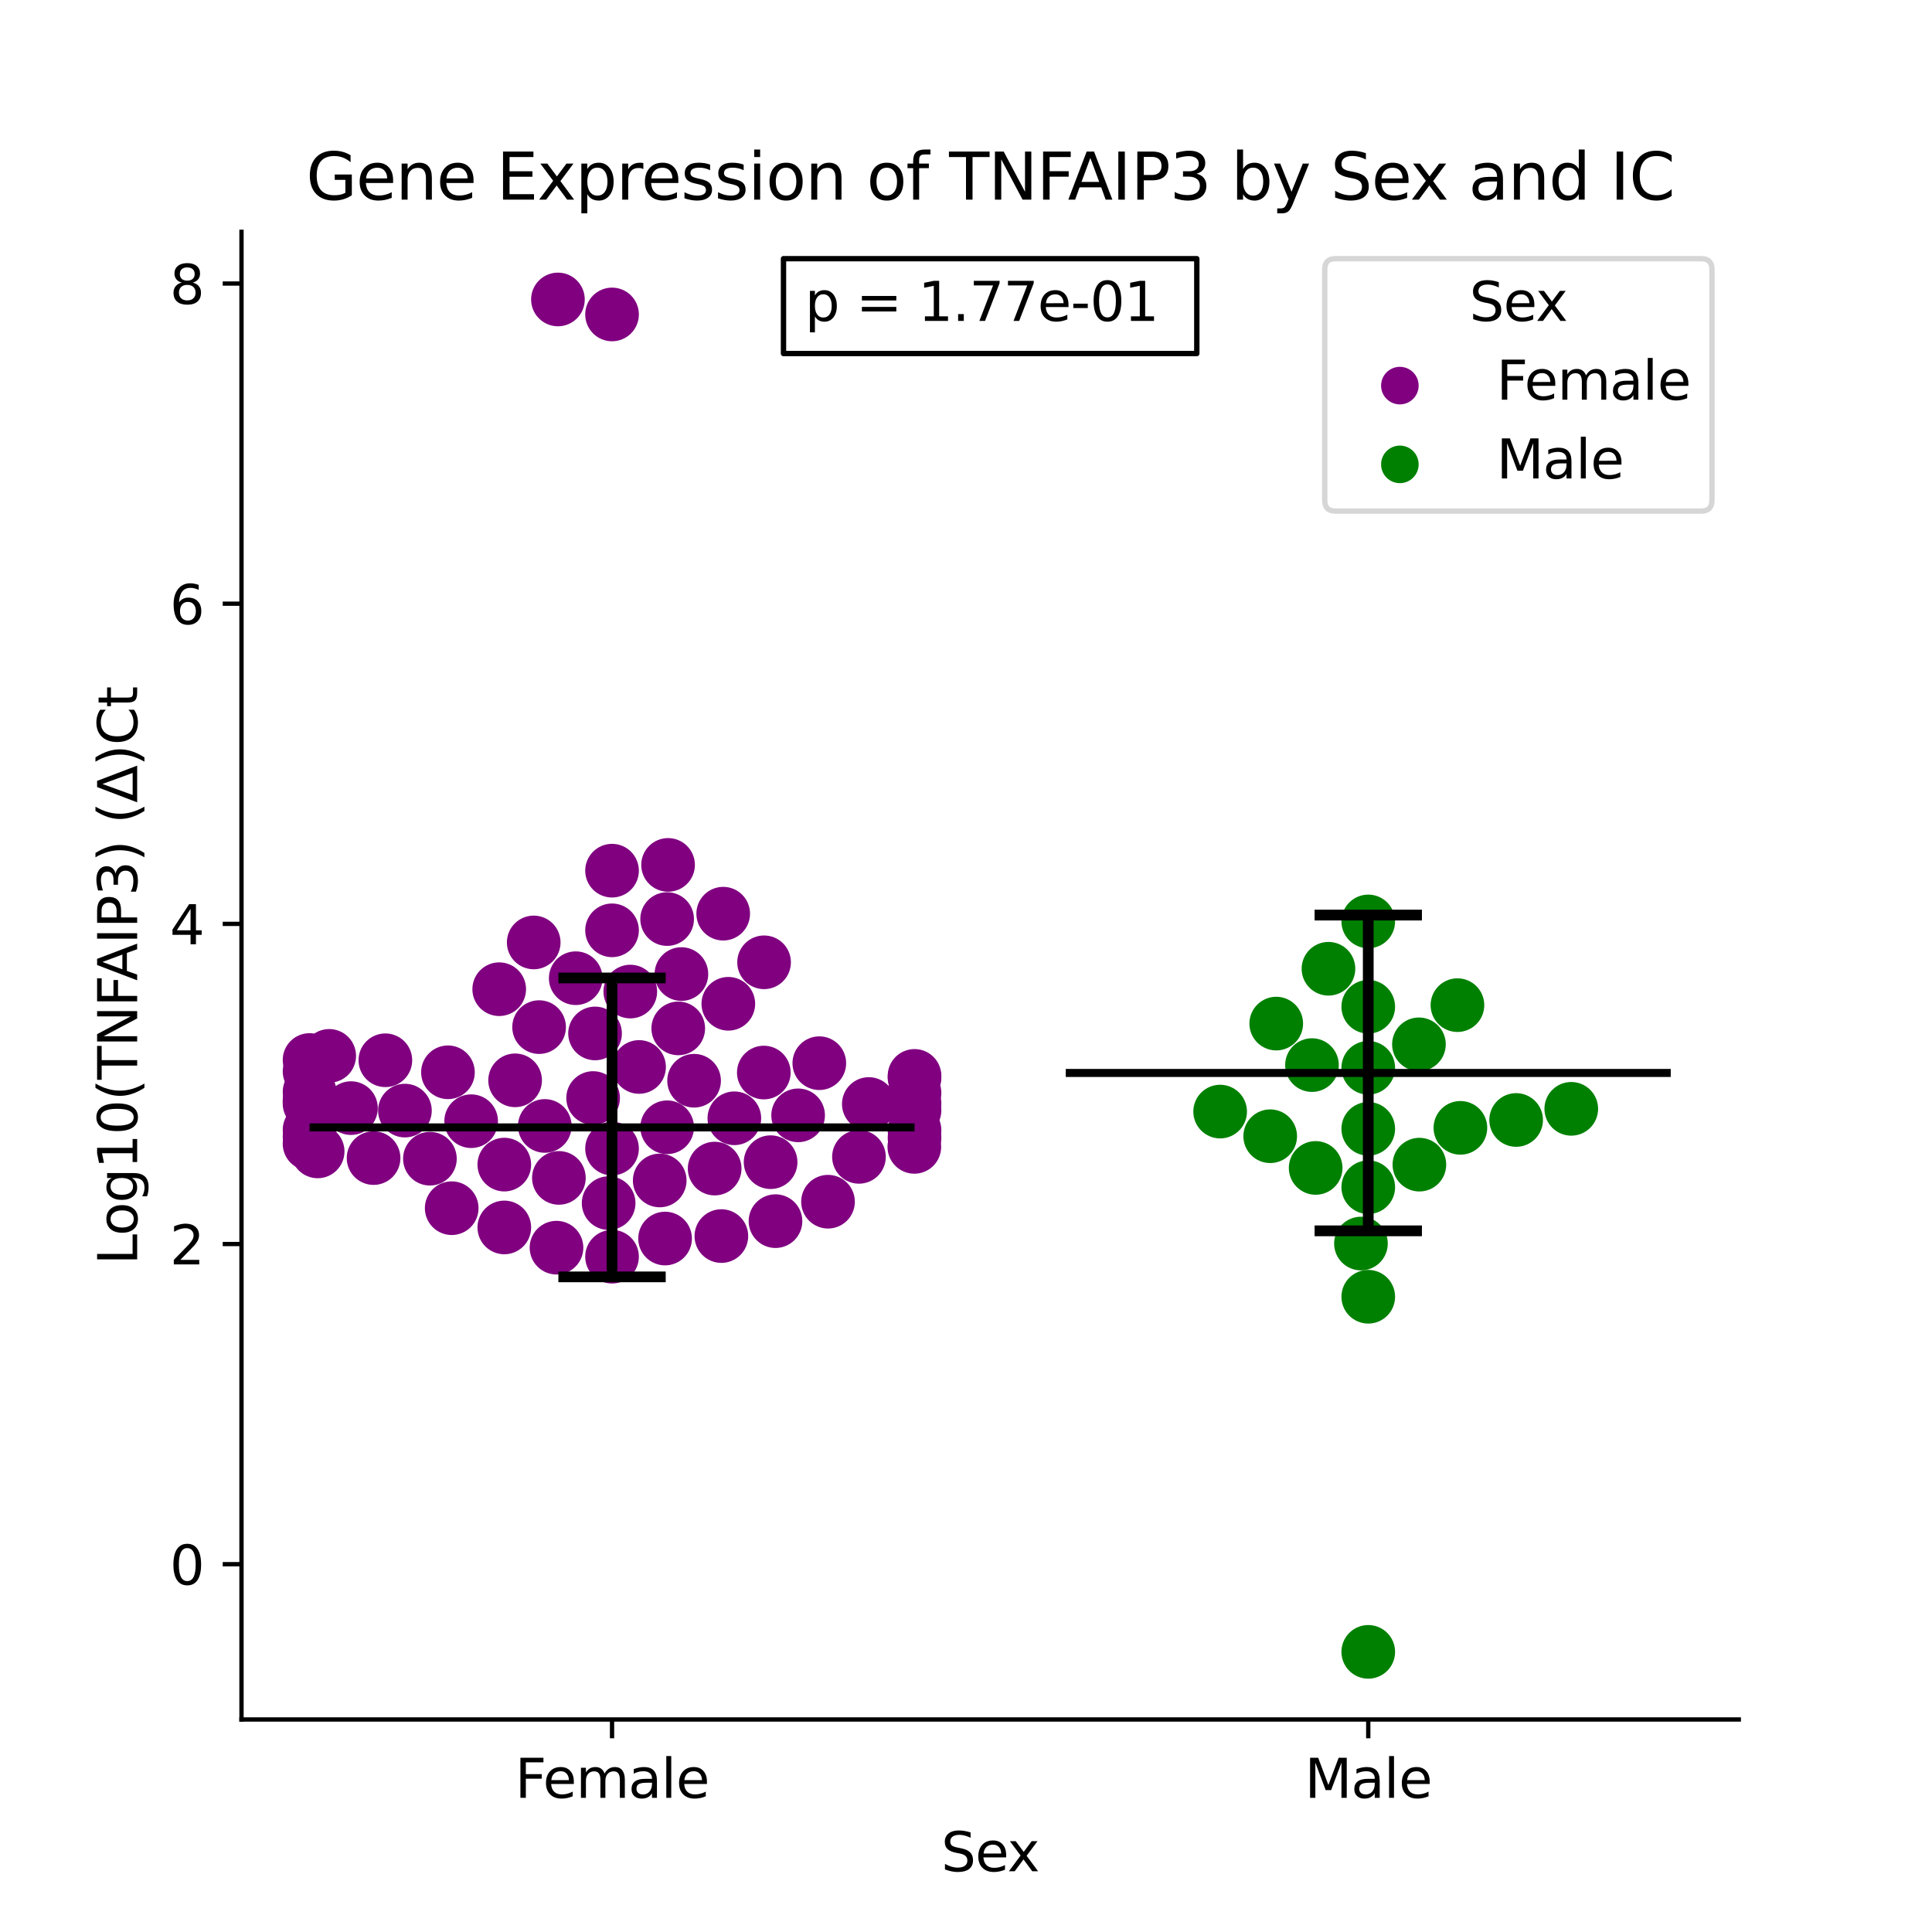 <?xml version="1.0" encoding="utf-8" standalone="no"?>
<!DOCTYPE svg PUBLIC "-//W3C//DTD SVG 1.1//EN"
  "http://www.w3.org/Graphics/SVG/1.1/DTD/svg11.dtd">
<svg xmlns:xlink="http://www.w3.org/1999/xlink" width="360pt" height="360pt" viewBox="0 0 360 360" xmlns="http://www.w3.org/2000/svg" version="1.1">
 <defs>
  <style type="text/css">*{stroke-linejoin: round; stroke-linecap: butt}</style>
 </defs>
 <g id="figure_1">
  <g id="patch_1">
   <path d="M 0 360 
L 360 360 
L 360 0 
L 0 0 
z
" style="fill: #ffffff"/>
  </g>
  <g id="axes_1">
   <g id="patch_2">
    <path d="M 45 320.4 
L 324 320.4 
L 324 43.2 
L 45 43.2 
z
" style="fill: #ffffff"/>
   </g>
   <g id="PathCollection_1">
    <defs>
     <path id="C0_0_630621fdee" d="M 0 5 
C 1.326 5 2.598 4.473 3.536 3.536 
C 4.473 2.598 5 1.326 5 -0 
C 5 -1.326 4.473 -2.598 3.536 -3.536 
C 2.598 -4.473 1.326 -5 0 -5 
C -1.326 -5 -2.598 -4.473 -3.536 -3.536 
C -4.473 -2.598 -5 -1.326 -5 0 
C -5 1.326 -4.473 2.598 -3.536 3.536 
C -2.598 4.473 -1.326 5 0 5 
z
"/>
    </defs>
    <g clip-path="url(#p9e6512b9a3)">
     <use xlink:href="#C0_0_630621fdee" x="117.447" y="184.764" style="fill: #800080"/>
    </g>
    <g clip-path="url(#p9e6512b9a3)">
     <use xlink:href="#C0_0_630621fdee" x="114.045" y="173.354" style="fill: #800080"/>
    </g>
    <g clip-path="url(#p9e6512b9a3)">
     <use xlink:href="#C0_0_630621fdee" x="80.108" y="215.907" style="fill: #800080"/>
    </g>
    <g clip-path="url(#p9e6512b9a3)">
     <use xlink:href="#C0_0_630621fdee" x="126.97" y="181.502" style="fill: #800080"/>
    </g>
    <g clip-path="url(#p9e6512b9a3)">
     <use xlink:href="#C0_0_630621fdee" x="143.592" y="216.556" style="fill: #800080"/>
    </g>
    <g clip-path="url(#p9e6512b9a3)">
     <use xlink:href="#C0_0_630621fdee" x="170.409" y="203.646" style="fill: #800080"/>
    </g>
    <g clip-path="url(#p9e6512b9a3)">
     <use xlink:href="#C0_0_630621fdee" x="95.984" y="201.303" style="fill: #800080"/>
    </g>
    <g clip-path="url(#p9e6512b9a3)">
     <use xlink:href="#C0_0_630621fdee" x="114.045" y="162.238" style="fill: #800080"/>
    </g>
    <g clip-path="url(#p9e6512b9a3)">
     <use xlink:href="#C0_0_630621fdee" x="110.88" y="192.567" style="fill: #800080"/>
    </g>
    <g clip-path="url(#p9e6512b9a3)">
     <use xlink:href="#C0_0_630621fdee" x="170.409" y="206.897" style="fill: #800080"/>
    </g>
    <g clip-path="url(#p9e6512b9a3)">
     <use xlink:href="#C0_0_630621fdee" x="99.45" y="175.61" style="fill: #800080"/>
    </g>
    <g clip-path="url(#p9e6512b9a3)">
     <use xlink:href="#C0_0_630621fdee" x="126.382" y="191.627" style="fill: #800080"/>
    </g>
    <g clip-path="url(#p9e6512b9a3)">
     <use xlink:href="#C0_0_630621fdee" x="170.409" y="200.814" style="fill: #800080"/>
    </g>
    <g clip-path="url(#p9e6512b9a3)">
     <use xlink:href="#C0_0_630621fdee" x="170.409" y="212.031" style="fill: #800080"/>
    </g>
    <g clip-path="url(#p9e6512b9a3)">
     <use xlink:href="#C0_0_630621fdee" x="57.682" y="203.446" style="fill: #800080"/>
    </g>
    <g clip-path="url(#p9e6512b9a3)">
     <use xlink:href="#C0_0_630621fdee" x="142.375" y="179.312" style="fill: #800080"/>
    </g>
    <g clip-path="url(#p9e6512b9a3)">
     <use xlink:href="#C0_0_630621fdee" x="134.758" y="170.251" style="fill: #800080"/>
    </g>
    <g clip-path="url(#p9e6512b9a3)">
     <use xlink:href="#C0_0_630621fdee" x="75.452" y="206.944" style="fill: #800080"/>
    </g>
    <g clip-path="url(#p9e6512b9a3)">
     <use xlink:href="#C0_0_630621fdee" x="103.695" y="232.485" style="fill: #800080"/>
    </g>
    <g clip-path="url(#p9e6512b9a3)">
     <use xlink:href="#C0_0_630621fdee" x="57.682" y="197.516" style="fill: #800080"/>
    </g>
    <g clip-path="url(#p9e6512b9a3)">
     <use xlink:href="#C0_0_630621fdee" x="142.327" y="199.853" style="fill: #800080"/>
    </g>
    <g clip-path="url(#p9e6512b9a3)">
     <use xlink:href="#C0_0_630621fdee" x="57.682" y="210.522" style="fill: #800080"/>
    </g>
    <g clip-path="url(#p9e6512b9a3)">
     <use xlink:href="#C0_0_630621fdee" x="57.682" y="213.132" style="fill: #800080"/>
    </g>
    <g clip-path="url(#p9e6512b9a3)">
     <use xlink:href="#C0_0_630621fdee" x="101.515" y="209.803" style="fill: #800080"/>
    </g>
    <g clip-path="url(#p9e6512b9a3)">
     <use xlink:href="#C0_0_630621fdee" x="170.372" y="213.704" style="fill: #800080"/>
    </g>
    <g clip-path="url(#p9e6512b9a3)">
     <use xlink:href="#C0_0_630621fdee" x="122.928" y="219.962" style="fill: #800080"/>
    </g>
    <g clip-path="url(#p9e6512b9a3)">
     <use xlink:href="#C0_0_630621fdee" x="148.718" y="207.828" style="fill: #800080"/>
    </g>
    <g clip-path="url(#p9e6512b9a3)">
     <use xlink:href="#C0_0_630621fdee" x="103.963" y="55.8" style="fill: #800080"/>
    </g>
    <g clip-path="url(#p9e6512b9a3)">
     <use xlink:href="#C0_0_630621fdee" x="119.08" y="198.813" style="fill: #800080"/>
    </g>
    <g clip-path="url(#p9e6512b9a3)">
     <use xlink:href="#C0_0_630621fdee" x="93.969" y="217.006" style="fill: #800080"/>
    </g>
    <g clip-path="url(#p9e6512b9a3)">
     <use xlink:href="#C0_0_630621fdee" x="93.021" y="184.324" style="fill: #800080"/>
    </g>
    <g clip-path="url(#p9e6512b9a3)">
     <use xlink:href="#C0_0_630621fdee" x="136.835" y="208.376" style="fill: #800080"/>
    </g>
    <g clip-path="url(#p9e6512b9a3)">
     <use xlink:href="#C0_0_630621fdee" x="65.398" y="206.483" style="fill: #800080"/>
    </g>
    <g clip-path="url(#p9e6512b9a3)">
     <use xlink:href="#C0_0_630621fdee" x="107.278" y="182.275" style="fill: #800080"/>
    </g>
    <g clip-path="url(#p9e6512b9a3)">
     <use xlink:href="#C0_0_630621fdee" x="114.045" y="58.592" style="fill: #800080"/>
    </g>
    <g clip-path="url(#p9e6512b9a3)">
     <use xlink:href="#C0_0_630621fdee" x="170.409" y="200.478" style="fill: #800080"/>
    </g>
    <g clip-path="url(#p9e6512b9a3)">
     <use xlink:href="#C0_0_630621fdee" x="113.41" y="224.184" style="fill: #800080"/>
    </g>
    <g clip-path="url(#p9e6512b9a3)">
     <use xlink:href="#C0_0_630621fdee" x="71.807" y="197.566" style="fill: #800080"/>
    </g>
    <g clip-path="url(#p9e6512b9a3)">
     <use xlink:href="#C0_0_630621fdee" x="100.453" y="191.388" style="fill: #800080"/>
    </g>
    <g clip-path="url(#p9e6512b9a3)">
     <use xlink:href="#C0_0_630621fdee" x="83.469" y="199.806" style="fill: #800080"/>
    </g>
    <g clip-path="url(#p9e6512b9a3)">
     <use xlink:href="#C0_0_630621fdee" x="124.315" y="210.05" style="fill: #800080"/>
    </g>
    <g clip-path="url(#p9e6512b9a3)">
     <use xlink:href="#C0_0_630621fdee" x="134.416" y="230.324" style="fill: #800080"/>
    </g>
    <g clip-path="url(#p9e6512b9a3)">
     <use xlink:href="#C0_0_630621fdee" x="170.409" y="210.588" style="fill: #800080"/>
    </g>
    <g clip-path="url(#p9e6512b9a3)">
     <use xlink:href="#C0_0_630621fdee" x="154.288" y="223.92" style="fill: #800080"/>
    </g>
    <g clip-path="url(#p9e6512b9a3)">
     <use xlink:href="#C0_0_630621fdee" x="152.666" y="198.11" style="fill: #800080"/>
    </g>
    <g clip-path="url(#p9e6512b9a3)">
     <use xlink:href="#C0_0_630621fdee" x="57.682" y="199.642" style="fill: #800080"/>
    </g>
    <g clip-path="url(#p9e6512b9a3)">
     <use xlink:href="#C0_0_630621fdee" x="161.89" y="205.717" style="fill: #800080"/>
    </g>
    <g clip-path="url(#p9e6512b9a3)">
     <use xlink:href="#C0_0_630621fdee" x="110.52" y="204.603" style="fill: #800080"/>
    </g>
    <g clip-path="url(#p9e6512b9a3)">
     <use xlink:href="#C0_0_630621fdee" x="160.055" y="215.563" style="fill: #800080"/>
    </g>
    <g clip-path="url(#p9e6512b9a3)">
     <use xlink:href="#C0_0_630621fdee" x="69.609" y="215.791" style="fill: #800080"/>
    </g>
    <g clip-path="url(#p9e6512b9a3)">
     <use xlink:href="#C0_0_630621fdee" x="57.682" y="205.644" style="fill: #800080"/>
    </g>
    <g clip-path="url(#p9e6512b9a3)">
     <use xlink:href="#C0_0_630621fdee" x="57.682" y="205.176" style="fill: #800080"/>
    </g>
    <g clip-path="url(#p9e6512b9a3)">
     <use xlink:href="#C0_0_630621fdee" x="93.97" y="228.715" style="fill: #800080"/>
    </g>
    <g clip-path="url(#p9e6512b9a3)">
     <use xlink:href="#C0_0_630621fdee" x="104.141" y="219.485" style="fill: #800080"/>
    </g>
    <g clip-path="url(#p9e6512b9a3)">
     <use xlink:href="#C0_0_630621fdee" x="87.793" y="208.919" style="fill: #800080"/>
    </g>
    <g clip-path="url(#p9e6512b9a3)">
     <use xlink:href="#C0_0_630621fdee" x="84.168" y="225.13" style="fill: #800080"/>
    </g>
    <g clip-path="url(#p9e6512b9a3)">
     <use xlink:href="#C0_0_630621fdee" x="59.19" y="214.548" style="fill: #800080"/>
    </g>
    <g clip-path="url(#p9e6512b9a3)">
     <use xlink:href="#C0_0_630621fdee" x="61.342" y="196.747" style="fill: #800080"/>
    </g>
    <g clip-path="url(#p9e6512b9a3)">
     <use xlink:href="#C0_0_630621fdee" x="170.409" y="205.606" style="fill: #800080"/>
    </g>
    <g clip-path="url(#p9e6512b9a3)">
     <use xlink:href="#C0_0_630621fdee" x="135.713" y="187.041" style="fill: #800080"/>
    </g>
    <g clip-path="url(#p9e6512b9a3)">
     <use xlink:href="#C0_0_630621fdee" x="124.485" y="161.163" style="fill: #800080"/>
    </g>
    <g clip-path="url(#p9e6512b9a3)">
     <use xlink:href="#C0_0_630621fdee" x="124.311" y="171.254" style="fill: #800080"/>
    </g>
    <g clip-path="url(#p9e6512b9a3)">
     <use xlink:href="#C0_0_630621fdee" x="114.045" y="234.166" style="fill: #800080"/>
    </g>
    <g clip-path="url(#p9e6512b9a3)">
     <use xlink:href="#C0_0_630621fdee" x="133.167" y="217.747" style="fill: #800080"/>
    </g>
    <g clip-path="url(#p9e6512b9a3)">
     <use xlink:href="#C0_0_630621fdee" x="57.682" y="205.151" style="fill: #800080"/>
    </g>
    <g clip-path="url(#p9e6512b9a3)">
     <use xlink:href="#C0_0_630621fdee" x="57.682" y="211.839" style="fill: #800080"/>
    </g>
    <g clip-path="url(#p9e6512b9a3)">
     <use xlink:href="#C0_0_630621fdee" x="129.333" y="201.379" style="fill: #800080"/>
    </g>
    <g clip-path="url(#p9e6512b9a3)">
     <use xlink:href="#C0_0_630621fdee" x="144.502" y="227.544" style="fill: #800080"/>
    </g>
    <g clip-path="url(#p9e6512b9a3)">
     <use xlink:href="#C0_0_630621fdee" x="123.927" y="230.784" style="fill: #800080"/>
    </g>
    <g clip-path="url(#p9e6512b9a3)">
     <use xlink:href="#C0_0_630621fdee" x="114.045" y="214.023" style="fill: #800080"/>
    </g>
   </g>
   <g id="PathCollection_2">
    <defs>
     <path id="C1_0_a570ca84b6" d="M 0 5 
C 1.326 5 2.598 4.473 3.536 3.536 
C 4.473 2.598 5 1.326 5 -0 
C 5 -1.326 4.473 -2.598 3.536 -3.536 
C 2.598 -4.473 1.326 -5 0 -5 
C -1.326 -5 -2.598 -4.473 -3.536 -3.536 
C -4.473 -2.598 -5 -1.326 -5 0 
C -5 1.326 -4.473 2.598 -3.536 3.536 
C -2.598 4.473 -1.326 5 0 5 
z
"/>
    </defs>
    <g clip-path="url(#p9e6512b9a3)">
     <use xlink:href="#C1_0_a570ca84b6" x="272.125" y="210.158" style="fill: #008000"/>
    </g>
    <g clip-path="url(#p9e6512b9a3)">
     <use xlink:href="#C1_0_a570ca84b6" x="282.512" y="208.692" style="fill: #008000"/>
    </g>
    <g clip-path="url(#p9e6512b9a3)">
     <use xlink:href="#C1_0_a570ca84b6" x="253.593" y="231.715" style="fill: #008000"/>
    </g>
    <g clip-path="url(#p9e6512b9a3)">
     <use xlink:href="#C1_0_a570ca84b6" x="254.955" y="171.696" style="fill: #008000"/>
    </g>
    <g clip-path="url(#p9e6512b9a3)">
     <use xlink:href="#C1_0_a570ca84b6" x="247.54" y="180.513" style="fill: #008000"/>
    </g>
    <g clip-path="url(#p9e6512b9a3)">
     <use xlink:href="#C1_0_a570ca84b6" x="244.468" y="198.465" style="fill: #008000"/>
    </g>
    <g clip-path="url(#p9e6512b9a3)">
     <use xlink:href="#C1_0_a570ca84b6" x="264.481" y="217.014" style="fill: #008000"/>
    </g>
    <g clip-path="url(#p9e6512b9a3)">
     <use xlink:href="#C1_0_a570ca84b6" x="254.955" y="307.8" style="fill: #008000"/>
    </g>
    <g clip-path="url(#p9e6512b9a3)">
     <use xlink:href="#C1_0_a570ca84b6" x="254.955" y="210.342" style="fill: #008000"/>
    </g>
    <g clip-path="url(#p9e6512b9a3)">
     <use xlink:href="#C1_0_a570ca84b6" x="254.955" y="221.218" style="fill: #008000"/>
    </g>
    <g clip-path="url(#p9e6512b9a3)">
     <use xlink:href="#C1_0_a570ca84b6" x="264.398" y="194.596" style="fill: #008000"/>
    </g>
    <g clip-path="url(#p9e6512b9a3)">
     <use xlink:href="#C1_0_a570ca84b6" x="254.955" y="198.967" style="fill: #008000"/>
    </g>
    <g clip-path="url(#p9e6512b9a3)">
     <use xlink:href="#C1_0_a570ca84b6" x="254.955" y="187.594" style="fill: #008000"/>
    </g>
    <g clip-path="url(#p9e6512b9a3)">
     <use xlink:href="#C1_0_a570ca84b6" x="254.955" y="241.63" style="fill: #008000"/>
    </g>
    <g clip-path="url(#p9e6512b9a3)">
     <use xlink:href="#C1_0_a570ca84b6" x="236.684" y="211.72" style="fill: #008000"/>
    </g>
    <g clip-path="url(#p9e6512b9a3)">
     <use xlink:href="#C1_0_a570ca84b6" x="227.356" y="207.128" style="fill: #008000"/>
    </g>
    <g clip-path="url(#p9e6512b9a3)">
     <use xlink:href="#C1_0_a570ca84b6" x="292.783" y="206.614" style="fill: #008000"/>
    </g>
    <g clip-path="url(#p9e6512b9a3)">
     <use xlink:href="#C1_0_a570ca84b6" x="271.574" y="187.295" style="fill: #008000"/>
    </g>
    <g clip-path="url(#p9e6512b9a3)">
     <use xlink:href="#C1_0_a570ca84b6" x="245.154" y="217.628" style="fill: #008000"/>
    </g>
    <g clip-path="url(#p9e6512b9a3)">
     <use xlink:href="#C1_0_a570ca84b6" x="237.81" y="190.732" style="fill: #008000"/>
    </g>
   </g>
   <g id="PathCollection_3"/>
   <g id="PathCollection_4"/>
   <g id="matplotlib.axis_1">
    <g id="xtick_1">
     <g id="line2d_1">
      <defs>
       <path id="m99bfcdce40" d="M 0 0 
L 0 3.5 
" style="stroke: #000000; stroke-width: 0.8"/>
      </defs>
      <g>
       <use xlink:href="#m99bfcdce40" x="114.045" y="320.4" style="stroke: #000000; stroke-width: 0.8"/>
      </g>
     </g>
     <g id="text_1">
      <!-- Female -->
      <g transform="translate(95.968 334.998) scale(0.1 -0.1)">
       <defs>
        <path id="DejaVuSans-46" d="M 628 4666 
L 3309 4666 
L 3309 4134 
L 1259 4134 
L 1259 2759 
L 3109 2759 
L 3109 2228 
L 1259 2228 
L 1259 0 
L 628 0 
L 628 4666 
z
" transform="scale(0.016)"/>
        <path id="DejaVuSans-65" d="M 3597 1894 
L 3597 1613 
L 953 1613 
Q 991 1019 1311 708 
Q 1631 397 2203 397 
Q 2534 397 2845 478 
Q 3156 559 3463 722 
L 3463 178 
Q 3153 47 2828 -22 
Q 2503 -91 2169 -91 
Q 1331 -91 842 396 
Q 353 884 353 1716 
Q 353 2575 817 3079 
Q 1281 3584 2069 3584 
Q 2775 3584 3186 3129 
Q 3597 2675 3597 1894 
z
M 3022 2063 
Q 3016 2534 2758 2815 
Q 2500 3097 2075 3097 
Q 1594 3097 1305 2825 
Q 1016 2553 972 2059 
L 3022 2063 
z
" transform="scale(0.016)"/>
        <path id="DejaVuSans-6d" d="M 3328 2828 
Q 3544 3216 3844 3400 
Q 4144 3584 4550 3584 
Q 5097 3584 5394 3201 
Q 5691 2819 5691 2113 
L 5691 0 
L 5113 0 
L 5113 2094 
Q 5113 2597 4934 2840 
Q 4756 3084 4391 3084 
Q 3944 3084 3684 2787 
Q 3425 2491 3425 1978 
L 3425 0 
L 2847 0 
L 2847 2094 
Q 2847 2600 2669 2842 
Q 2491 3084 2119 3084 
Q 1678 3084 1418 2786 
Q 1159 2488 1159 1978 
L 1159 0 
L 581 0 
L 581 3500 
L 1159 3500 
L 1159 2956 
Q 1356 3278 1631 3431 
Q 1906 3584 2284 3584 
Q 2666 3584 2933 3390 
Q 3200 3197 3328 2828 
z
" transform="scale(0.016)"/>
        <path id="DejaVuSans-61" d="M 2194 1759 
Q 1497 1759 1228 1600 
Q 959 1441 959 1056 
Q 959 750 1161 570 
Q 1363 391 1709 391 
Q 2188 391 2477 730 
Q 2766 1069 2766 1631 
L 2766 1759 
L 2194 1759 
z
M 3341 1997 
L 3341 0 
L 2766 0 
L 2766 531 
Q 2569 213 2275 61 
Q 1981 -91 1556 -91 
Q 1019 -91 701 211 
Q 384 513 384 1019 
Q 384 1609 779 1909 
Q 1175 2209 1959 2209 
L 2766 2209 
L 2766 2266 
Q 2766 2663 2505 2880 
Q 2244 3097 1772 3097 
Q 1472 3097 1187 3025 
Q 903 2953 641 2809 
L 641 3341 
Q 956 3463 1253 3523 
Q 1550 3584 1831 3584 
Q 2591 3584 2966 3190 
Q 3341 2797 3341 1997 
z
" transform="scale(0.016)"/>
        <path id="DejaVuSans-6c" d="M 603 4863 
L 1178 4863 
L 1178 0 
L 603 0 
L 603 4863 
z
" transform="scale(0.016)"/>
       </defs>
       <use xlink:href="#DejaVuSans-46"/>
       <use xlink:href="#DejaVuSans-65" x="52.02"/>
       <use xlink:href="#DejaVuSans-6d" x="113.543"/>
       <use xlink:href="#DejaVuSans-61" x="210.955"/>
       <use xlink:href="#DejaVuSans-6c" x="272.234"/>
       <use xlink:href="#DejaVuSans-65" x="300.018"/>
      </g>
     </g>
    </g>
    <g id="xtick_2">
     <g id="line2d_2">
      <g>
       <use xlink:href="#m99bfcdce40" x="254.955" y="320.4" style="stroke: #000000; stroke-width: 0.8"/>
      </g>
     </g>
     <g id="text_2">
      <!-- Male -->
      <g transform="translate(243.111 334.998) scale(0.1 -0.1)">
       <defs>
        <path id="DejaVuSans-4d" d="M 628 4666 
L 1569 4666 
L 2759 1491 
L 3956 4666 
L 4897 4666 
L 4897 0 
L 4281 0 
L 4281 4097 
L 3078 897 
L 2444 897 
L 1241 4097 
L 1241 0 
L 628 0 
L 628 4666 
z
" transform="scale(0.016)"/>
       </defs>
       <use xlink:href="#DejaVuSans-4d"/>
       <use xlink:href="#DejaVuSans-61" x="86.279"/>
       <use xlink:href="#DejaVuSans-6c" x="147.559"/>
       <use xlink:href="#DejaVuSans-65" x="175.342"/>
      </g>
     </g>
    </g>
    <g id="text_3">
     <!-- Sex -->
     <g transform="translate(175.377 348.677) scale(0.1 -0.1)">
      <defs>
       <path id="DejaVuSans-53" d="M 3425 4513 
L 3425 3897 
Q 3066 4069 2747 4153 
Q 2428 4238 2131 4238 
Q 1616 4238 1336 4038 
Q 1056 3838 1056 3469 
Q 1056 3159 1242 3001 
Q 1428 2844 1947 2747 
L 2328 2669 
Q 3034 2534 3370 2195 
Q 3706 1856 3706 1288 
Q 3706 609 3251 259 
Q 2797 -91 1919 -91 
Q 1588 -91 1214 -16 
Q 841 59 441 206 
L 441 856 
Q 825 641 1194 531 
Q 1563 422 1919 422 
Q 2459 422 2753 634 
Q 3047 847 3047 1241 
Q 3047 1584 2836 1778 
Q 2625 1972 2144 2069 
L 1759 2144 
Q 1053 2284 737 2584 
Q 422 2884 422 3419 
Q 422 4038 858 4394 
Q 1294 4750 2059 4750 
Q 2388 4750 2728 4690 
Q 3069 4631 3425 4513 
z
" transform="scale(0.016)"/>
       <path id="DejaVuSans-78" d="M 3513 3500 
L 2247 1797 
L 3578 0 
L 2900 0 
L 1881 1375 
L 863 0 
L 184 0 
L 1544 1831 
L 300 3500 
L 978 3500 
L 1906 2253 
L 2834 3500 
L 3513 3500 
z
" transform="scale(0.016)"/>
      </defs>
      <use xlink:href="#DejaVuSans-53"/>
      <use xlink:href="#DejaVuSans-65" x="63.477"/>
      <use xlink:href="#DejaVuSans-78" x="123.25"/>
     </g>
    </g>
   </g>
   <g id="matplotlib.axis_2">
    <g id="ytick_1">
     <g id="line2d_3">
      <defs>
       <path id="m72b50d4f7f" d="M 0 0 
L -3.5 0 
" style="stroke: #000000; stroke-width: 0.8"/>
      </defs>
      <g>
       <use xlink:href="#m72b50d4f7f" x="45" y="291.466" style="stroke: #000000; stroke-width: 0.8"/>
      </g>
     </g>
     <g id="text_4">
      <!-- 0 -->
      <g transform="translate(31.637 295.265) scale(0.1 -0.1)">
       <defs>
        <path id="DejaVuSans-30" d="M 2034 4250 
Q 1547 4250 1301 3770 
Q 1056 3291 1056 2328 
Q 1056 1369 1301 889 
Q 1547 409 2034 409 
Q 2525 409 2770 889 
Q 3016 1369 3016 2328 
Q 3016 3291 2770 3770 
Q 2525 4250 2034 4250 
z
M 2034 4750 
Q 2819 4750 3233 4129 
Q 3647 3509 3647 2328 
Q 3647 1150 3233 529 
Q 2819 -91 2034 -91 
Q 1250 -91 836 529 
Q 422 1150 422 2328 
Q 422 3509 836 4129 
Q 1250 4750 2034 4750 
z
" transform="scale(0.016)"/>
       </defs>
       <use xlink:href="#DejaVuSans-30"/>
      </g>
     </g>
    </g>
    <g id="ytick_2">
     <g id="line2d_4">
      <g>
       <use xlink:href="#m72b50d4f7f" x="45" y="231.807" style="stroke: #000000; stroke-width: 0.8"/>
      </g>
     </g>
     <g id="text_5">
      <!-- 2 -->
      <g transform="translate(31.637 235.607) scale(0.1 -0.1)">
       <defs>
        <path id="DejaVuSans-32" d="M 1228 531 
L 3431 531 
L 3431 0 
L 469 0 
L 469 531 
Q 828 903 1448 1529 
Q 2069 2156 2228 2338 
Q 2531 2678 2651 2914 
Q 2772 3150 2772 3378 
Q 2772 3750 2511 3984 
Q 2250 4219 1831 4219 
Q 1534 4219 1204 4116 
Q 875 4013 500 3803 
L 500 4441 
Q 881 4594 1212 4672 
Q 1544 4750 1819 4750 
Q 2544 4750 2975 4387 
Q 3406 4025 3406 3419 
Q 3406 3131 3298 2873 
Q 3191 2616 2906 2266 
Q 2828 2175 2409 1742 
Q 1991 1309 1228 531 
z
" transform="scale(0.016)"/>
       </defs>
       <use xlink:href="#DejaVuSans-32"/>
      </g>
     </g>
    </g>
    <g id="ytick_3">
     <g id="line2d_5">
      <g>
       <use xlink:href="#m72b50d4f7f" x="45" y="172.149" style="stroke: #000000; stroke-width: 0.8"/>
      </g>
     </g>
     <g id="text_6">
      <!-- 4 -->
      <g transform="translate(31.637 175.948) scale(0.1 -0.1)">
       <defs>
        <path id="DejaVuSans-34" d="M 2419 4116 
L 825 1625 
L 2419 1625 
L 2419 4116 
z
M 2253 4666 
L 3047 4666 
L 3047 1625 
L 3713 1625 
L 3713 1100 
L 3047 1100 
L 3047 0 
L 2419 0 
L 2419 1100 
L 313 1100 
L 313 1709 
L 2253 4666 
z
" transform="scale(0.016)"/>
       </defs>
       <use xlink:href="#DejaVuSans-34"/>
      </g>
     </g>
    </g>
    <g id="ytick_4">
     <g id="line2d_6">
      <g>
       <use xlink:href="#m72b50d4f7f" x="45" y="112.491" style="stroke: #000000; stroke-width: 0.8"/>
      </g>
     </g>
     <g id="text_7">
      <!-- 6 -->
      <g transform="translate(31.637 116.29) scale(0.1 -0.1)">
       <defs>
        <path id="DejaVuSans-36" d="M 2113 2584 
Q 1688 2584 1439 2293 
Q 1191 2003 1191 1497 
Q 1191 994 1439 701 
Q 1688 409 2113 409 
Q 2538 409 2786 701 
Q 3034 994 3034 1497 
Q 3034 2003 2786 2293 
Q 2538 2584 2113 2584 
z
M 3366 4563 
L 3366 3988 
Q 3128 4100 2886 4159 
Q 2644 4219 2406 4219 
Q 1781 4219 1451 3797 
Q 1122 3375 1075 2522 
Q 1259 2794 1537 2939 
Q 1816 3084 2150 3084 
Q 2853 3084 3261 2657 
Q 3669 2231 3669 1497 
Q 3669 778 3244 343 
Q 2819 -91 2113 -91 
Q 1303 -91 875 529 
Q 447 1150 447 2328 
Q 447 3434 972 4092 
Q 1497 4750 2381 4750 
Q 2619 4750 2861 4703 
Q 3103 4656 3366 4563 
z
" transform="scale(0.016)"/>
       </defs>
       <use xlink:href="#DejaVuSans-36"/>
      </g>
     </g>
    </g>
    <g id="ytick_5">
     <g id="line2d_7">
      <g>
       <use xlink:href="#m72b50d4f7f" x="45" y="52.832" style="stroke: #000000; stroke-width: 0.8"/>
      </g>
     </g>
     <g id="text_8">
      <!-- 8 -->
      <g transform="translate(31.637 56.631) scale(0.1 -0.1)">
       <defs>
        <path id="DejaVuSans-38" d="M 2034 2216 
Q 1584 2216 1326 1975 
Q 1069 1734 1069 1313 
Q 1069 891 1326 650 
Q 1584 409 2034 409 
Q 2484 409 2743 651 
Q 3003 894 3003 1313 
Q 3003 1734 2745 1975 
Q 2488 2216 2034 2216 
z
M 1403 2484 
Q 997 2584 770 2862 
Q 544 3141 544 3541 
Q 544 4100 942 4425 
Q 1341 4750 2034 4750 
Q 2731 4750 3128 4425 
Q 3525 4100 3525 3541 
Q 3525 3141 3298 2862 
Q 3072 2584 2669 2484 
Q 3125 2378 3379 2068 
Q 3634 1759 3634 1313 
Q 3634 634 3220 271 
Q 2806 -91 2034 -91 
Q 1263 -91 848 271 
Q 434 634 434 1313 
Q 434 1759 690 2068 
Q 947 2378 1403 2484 
z
M 1172 3481 
Q 1172 3119 1398 2916 
Q 1625 2713 2034 2713 
Q 2441 2713 2670 2916 
Q 2900 3119 2900 3481 
Q 2900 3844 2670 4047 
Q 2441 4250 2034 4250 
Q 1625 4250 1398 4047 
Q 1172 3844 1172 3481 
z
" transform="scale(0.016)"/>
       </defs>
       <use xlink:href="#DejaVuSans-38"/>
      </g>
     </g>
    </g>
    <g id="text_9">
     <!-- Log10(TNFAIP3) (Δ)Ct -->
     <g transform="translate(25.558 235.664) rotate(-90) scale(0.1 -0.1)">
      <defs>
       <path id="DejaVuSans-4c" d="M 628 4666 
L 1259 4666 
L 1259 531 
L 3531 531 
L 3531 0 
L 628 0 
L 628 4666 
z
" transform="scale(0.016)"/>
       <path id="DejaVuSans-6f" d="M 1959 3097 
Q 1497 3097 1228 2736 
Q 959 2375 959 1747 
Q 959 1119 1226 758 
Q 1494 397 1959 397 
Q 2419 397 2687 759 
Q 2956 1122 2956 1747 
Q 2956 2369 2687 2733 
Q 2419 3097 1959 3097 
z
M 1959 3584 
Q 2709 3584 3137 3096 
Q 3566 2609 3566 1747 
Q 3566 888 3137 398 
Q 2709 -91 1959 -91 
Q 1206 -91 779 398 
Q 353 888 353 1747 
Q 353 2609 779 3096 
Q 1206 3584 1959 3584 
z
" transform="scale(0.016)"/>
       <path id="DejaVuSans-67" d="M 2906 1791 
Q 2906 2416 2648 2759 
Q 2391 3103 1925 3103 
Q 1463 3103 1205 2759 
Q 947 2416 947 1791 
Q 947 1169 1205 825 
Q 1463 481 1925 481 
Q 2391 481 2648 825 
Q 2906 1169 2906 1791 
z
M 3481 434 
Q 3481 -459 3084 -895 
Q 2688 -1331 1869 -1331 
Q 1566 -1331 1297 -1286 
Q 1028 -1241 775 -1147 
L 775 -588 
Q 1028 -725 1275 -790 
Q 1522 -856 1778 -856 
Q 2344 -856 2625 -561 
Q 2906 -266 2906 331 
L 2906 616 
Q 2728 306 2450 153 
Q 2172 0 1784 0 
Q 1141 0 747 490 
Q 353 981 353 1791 
Q 353 2603 747 3093 
Q 1141 3584 1784 3584 
Q 2172 3584 2450 3431 
Q 2728 3278 2906 2969 
L 2906 3500 
L 3481 3500 
L 3481 434 
z
" transform="scale(0.016)"/>
       <path id="DejaVuSans-31" d="M 794 531 
L 1825 531 
L 1825 4091 
L 703 3866 
L 703 4441 
L 1819 4666 
L 2450 4666 
L 2450 531 
L 3481 531 
L 3481 0 
L 794 0 
L 794 531 
z
" transform="scale(0.016)"/>
       <path id="DejaVuSans-28" d="M 1984 4856 
Q 1566 4138 1362 3434 
Q 1159 2731 1159 2009 
Q 1159 1288 1364 580 
Q 1569 -128 1984 -844 
L 1484 -844 
Q 1016 -109 783 600 
Q 550 1309 550 2009 
Q 550 2706 781 3412 
Q 1013 4119 1484 4856 
L 1984 4856 
z
" transform="scale(0.016)"/>
       <path id="DejaVuSans-54" d="M -19 4666 
L 3928 4666 
L 3928 4134 
L 2272 4134 
L 2272 0 
L 1638 0 
L 1638 4134 
L -19 4134 
L -19 4666 
z
" transform="scale(0.016)"/>
       <path id="DejaVuSans-4e" d="M 628 4666 
L 1478 4666 
L 3547 763 
L 3547 4666 
L 4159 4666 
L 4159 0 
L 3309 0 
L 1241 3903 
L 1241 0 
L 628 0 
L 628 4666 
z
" transform="scale(0.016)"/>
       <path id="DejaVuSans-41" d="M 2188 4044 
L 1331 1722 
L 3047 1722 
L 2188 4044 
z
M 1831 4666 
L 2547 4666 
L 4325 0 
L 3669 0 
L 3244 1197 
L 1141 1197 
L 716 0 
L 50 0 
L 1831 4666 
z
" transform="scale(0.016)"/>
       <path id="DejaVuSans-49" d="M 628 4666 
L 1259 4666 
L 1259 0 
L 628 0 
L 628 4666 
z
" transform="scale(0.016)"/>
       <path id="DejaVuSans-50" d="M 1259 4147 
L 1259 2394 
L 2053 2394 
Q 2494 2394 2734 2622 
Q 2975 2850 2975 3272 
Q 2975 3691 2734 3919 
Q 2494 4147 2053 4147 
L 1259 4147 
z
M 628 4666 
L 2053 4666 
Q 2838 4666 3239 4311 
Q 3641 3956 3641 3272 
Q 3641 2581 3239 2228 
Q 2838 1875 2053 1875 
L 1259 1875 
L 1259 0 
L 628 0 
L 628 4666 
z
" transform="scale(0.016)"/>
       <path id="DejaVuSans-33" d="M 2597 2516 
Q 3050 2419 3304 2112 
Q 3559 1806 3559 1356 
Q 3559 666 3084 287 
Q 2609 -91 1734 -91 
Q 1441 -91 1130 -33 
Q 819 25 488 141 
L 488 750 
Q 750 597 1062 519 
Q 1375 441 1716 441 
Q 2309 441 2620 675 
Q 2931 909 2931 1356 
Q 2931 1769 2642 2001 
Q 2353 2234 1838 2234 
L 1294 2234 
L 1294 2753 
L 1863 2753 
Q 2328 2753 2575 2939 
Q 2822 3125 2822 3475 
Q 2822 3834 2567 4026 
Q 2313 4219 1838 4219 
Q 1578 4219 1281 4162 
Q 984 4106 628 3988 
L 628 4550 
Q 988 4650 1302 4700 
Q 1616 4750 1894 4750 
Q 2613 4750 3031 4423 
Q 3450 4097 3450 3541 
Q 3450 3153 3228 2886 
Q 3006 2619 2597 2516 
z
" transform="scale(0.016)"/>
       <path id="DejaVuSans-29" d="M 513 4856 
L 1013 4856 
Q 1481 4119 1714 3412 
Q 1947 2706 1947 2009 
Q 1947 1309 1714 600 
Q 1481 -109 1013 -844 
L 513 -844 
Q 928 -128 1133 580 
Q 1338 1288 1338 2009 
Q 1338 2731 1133 3434 
Q 928 4138 513 4856 
z
" transform="scale(0.016)"/>
       <path id="DejaVuSans-20" transform="scale(0.016)"/>
       <path id="DejaVuSans-394" d="M 2188 4044 
L 906 525 
L 3472 525 
L 2188 4044 
z
M 50 0 
L 1831 4666 
L 2547 4666 
L 4325 0 
L 50 0 
z
" transform="scale(0.016)"/>
       <path id="DejaVuSans-43" d="M 4122 4306 
L 4122 3641 
Q 3803 3938 3442 4084 
Q 3081 4231 2675 4231 
Q 1875 4231 1450 3742 
Q 1025 3253 1025 2328 
Q 1025 1406 1450 917 
Q 1875 428 2675 428 
Q 3081 428 3442 575 
Q 3803 722 4122 1019 
L 4122 359 
Q 3791 134 3420 21 
Q 3050 -91 2638 -91 
Q 1578 -91 968 557 
Q 359 1206 359 2328 
Q 359 3453 968 4101 
Q 1578 4750 2638 4750 
Q 3056 4750 3426 4639 
Q 3797 4528 4122 4306 
z
" transform="scale(0.016)"/>
       <path id="DejaVuSans-74" d="M 1172 4494 
L 1172 3500 
L 2356 3500 
L 2356 3053 
L 1172 3053 
L 1172 1153 
Q 1172 725 1289 603 
Q 1406 481 1766 481 
L 2356 481 
L 2356 0 
L 1766 0 
Q 1100 0 847 248 
Q 594 497 594 1153 
L 594 3053 
L 172 3053 
L 172 3500 
L 594 3500 
L 594 4494 
L 1172 4494 
z
" transform="scale(0.016)"/>
      </defs>
      <use xlink:href="#DejaVuSans-4c"/>
      <use xlink:href="#DejaVuSans-6f" x="53.963"/>
      <use xlink:href="#DejaVuSans-67" x="115.145"/>
      <use xlink:href="#DejaVuSans-31" x="178.621"/>
      <use xlink:href="#DejaVuSans-30" x="242.244"/>
      <use xlink:href="#DejaVuSans-28" x="305.867"/>
      <use xlink:href="#DejaVuSans-54" x="344.881"/>
      <use xlink:href="#DejaVuSans-4e" x="405.965"/>
      <use xlink:href="#DejaVuSans-46" x="480.77"/>
      <use xlink:href="#DejaVuSans-41" x="529.164"/>
      <use xlink:href="#DejaVuSans-49" x="597.572"/>
      <use xlink:href="#DejaVuSans-50" x="627.064"/>
      <use xlink:href="#DejaVuSans-33" x="687.367"/>
      <use xlink:href="#DejaVuSans-29" x="750.99"/>
      <use xlink:href="#DejaVuSans-20" x="790.004"/>
      <use xlink:href="#DejaVuSans-28" x="821.791"/>
      <use xlink:href="#DejaVuSans-394" x="860.805"/>
      <use xlink:href="#DejaVuSans-29" x="929.213"/>
      <use xlink:href="#DejaVuSans-43" x="968.227"/>
      <use xlink:href="#DejaVuSans-74" x="1038.051"/>
     </g>
    </g>
   </g>
   <g id="LineCollection_1">
    <path d="M 114.045 237.925 
L 114.045 182.226 
" clip-path="url(#p9e6512b9a3)" style="fill: none; stroke: #000000; stroke-width: 2"/>
   </g>
   <g id="line2d_8">
    <defs>
     <path id="mfd7a1020a0" d="M 10 0 
L -10 -0 
" style="stroke: #000000; stroke-width: 2"/>
    </defs>
    <g clip-path="url(#p9e6512b9a3)">
     <use xlink:href="#mfd7a1020a0" x="114.045" y="237.925" style="stroke: #000000; stroke-width: 2"/>
    </g>
   </g>
   <g id="line2d_9">
    <g clip-path="url(#p9e6512b9a3)">
     <use xlink:href="#mfd7a1020a0" x="114.045" y="182.226" style="stroke: #000000; stroke-width: 2"/>
    </g>
   </g>
   <g id="LineCollection_2">
    <path d="M 254.955 229.348 
L 254.955 170.51 
" clip-path="url(#p9e6512b9a3)" style="fill: none; stroke: #000000; stroke-width: 2"/>
   </g>
   <g id="line2d_10">
    <g clip-path="url(#p9e6512b9a3)">
     <use xlink:href="#mfd7a1020a0" x="254.955" y="229.348" style="stroke: #000000; stroke-width: 2"/>
    </g>
   </g>
   <g id="line2d_11">
    <g clip-path="url(#p9e6512b9a3)">
     <use xlink:href="#mfd7a1020a0" x="254.955" y="170.51" style="stroke: #000000; stroke-width: 2"/>
    </g>
   </g>
   <g id="LineCollection_3">
    <path d="M 57.682 210.076 
L 170.409 210.076 
" clip-path="url(#p9e6512b9a3)" style="fill: none; stroke: #000000; stroke-width: 1.5"/>
   </g>
   <g id="LineCollection_4">
    <path d="M 198.591 199.929 
L 311.318 199.929 
" clip-path="url(#p9e6512b9a3)" style="fill: none; stroke: #000000; stroke-width: 1.5"/>
   </g>
   <g id="patch_3">
    <path d="M 45 320.4 
L 45 43.2 
" style="fill: none; stroke: #000000; stroke-width: 0.8; stroke-linejoin: miter; stroke-linecap: square"/>
   </g>
   <g id="patch_4">
    <path d="M 45 320.4 
L 324 320.4 
" style="fill: none; stroke: #000000; stroke-width: 0.8; stroke-linejoin: miter; stroke-linecap: square"/>
   </g>
   <g id="text_10">
    <!-- Gene Expression of TNFAIP3 by Sex and IC -->
    <g transform="translate(57.044 37.2) scale(0.12 -0.12)">
     <defs>
      <path id="DejaVuSans-47" d="M 3809 666 
L 3809 1919 
L 2778 1919 
L 2778 2438 
L 4434 2438 
L 4434 434 
Q 4069 175 3628 42 
Q 3188 -91 2688 -91 
Q 1594 -91 976 548 
Q 359 1188 359 2328 
Q 359 3472 976 4111 
Q 1594 4750 2688 4750 
Q 3144 4750 3555 4637 
Q 3966 4525 4313 4306 
L 4313 3634 
Q 3963 3931 3569 4081 
Q 3175 4231 2741 4231 
Q 1884 4231 1454 3753 
Q 1025 3275 1025 2328 
Q 1025 1384 1454 906 
Q 1884 428 2741 428 
Q 3075 428 3337 486 
Q 3600 544 3809 666 
z
" transform="scale(0.016)"/>
      <path id="DejaVuSans-6e" d="M 3513 2113 
L 3513 0 
L 2938 0 
L 2938 2094 
Q 2938 2591 2744 2837 
Q 2550 3084 2163 3084 
Q 1697 3084 1428 2787 
Q 1159 2491 1159 1978 
L 1159 0 
L 581 0 
L 581 3500 
L 1159 3500 
L 1159 2956 
Q 1366 3272 1645 3428 
Q 1925 3584 2291 3584 
Q 2894 3584 3203 3211 
Q 3513 2838 3513 2113 
z
" transform="scale(0.016)"/>
      <path id="DejaVuSans-45" d="M 628 4666 
L 3578 4666 
L 3578 4134 
L 1259 4134 
L 1259 2753 
L 3481 2753 
L 3481 2222 
L 1259 2222 
L 1259 531 
L 3634 531 
L 3634 0 
L 628 0 
L 628 4666 
z
" transform="scale(0.016)"/>
      <path id="DejaVuSans-70" d="M 1159 525 
L 1159 -1331 
L 581 -1331 
L 581 3500 
L 1159 3500 
L 1159 2969 
Q 1341 3281 1617 3432 
Q 1894 3584 2278 3584 
Q 2916 3584 3314 3078 
Q 3713 2572 3713 1747 
Q 3713 922 3314 415 
Q 2916 -91 2278 -91 
Q 1894 -91 1617 61 
Q 1341 213 1159 525 
z
M 3116 1747 
Q 3116 2381 2855 2742 
Q 2594 3103 2138 3103 
Q 1681 3103 1420 2742 
Q 1159 2381 1159 1747 
Q 1159 1113 1420 752 
Q 1681 391 2138 391 
Q 2594 391 2855 752 
Q 3116 1113 3116 1747 
z
" transform="scale(0.016)"/>
      <path id="DejaVuSans-72" d="M 2631 2963 
Q 2534 3019 2420 3045 
Q 2306 3072 2169 3072 
Q 1681 3072 1420 2755 
Q 1159 2438 1159 1844 
L 1159 0 
L 581 0 
L 581 3500 
L 1159 3500 
L 1159 2956 
Q 1341 3275 1631 3429 
Q 1922 3584 2338 3584 
Q 2397 3584 2469 3576 
Q 2541 3569 2628 3553 
L 2631 2963 
z
" transform="scale(0.016)"/>
      <path id="DejaVuSans-73" d="M 2834 3397 
L 2834 2853 
Q 2591 2978 2328 3040 
Q 2066 3103 1784 3103 
Q 1356 3103 1142 2972 
Q 928 2841 928 2578 
Q 928 2378 1081 2264 
Q 1234 2150 1697 2047 
L 1894 2003 
Q 2506 1872 2764 1633 
Q 3022 1394 3022 966 
Q 3022 478 2636 193 
Q 2250 -91 1575 -91 
Q 1294 -91 989 -36 
Q 684 19 347 128 
L 347 722 
Q 666 556 975 473 
Q 1284 391 1588 391 
Q 1994 391 2212 530 
Q 2431 669 2431 922 
Q 2431 1156 2273 1281 
Q 2116 1406 1581 1522 
L 1381 1569 
Q 847 1681 609 1914 
Q 372 2147 372 2553 
Q 372 3047 722 3315 
Q 1072 3584 1716 3584 
Q 2034 3584 2315 3537 
Q 2597 3491 2834 3397 
z
" transform="scale(0.016)"/>
      <path id="DejaVuSans-69" d="M 603 3500 
L 1178 3500 
L 1178 0 
L 603 0 
L 603 3500 
z
M 603 4863 
L 1178 4863 
L 1178 4134 
L 603 4134 
L 603 4863 
z
" transform="scale(0.016)"/>
      <path id="DejaVuSans-66" d="M 2375 4863 
L 2375 4384 
L 1825 4384 
Q 1516 4384 1395 4259 
Q 1275 4134 1275 3809 
L 1275 3500 
L 2222 3500 
L 2222 3053 
L 1275 3053 
L 1275 0 
L 697 0 
L 697 3053 
L 147 3053 
L 147 3500 
L 697 3500 
L 697 3744 
Q 697 4328 969 4595 
Q 1241 4863 1831 4863 
L 2375 4863 
z
" transform="scale(0.016)"/>
      <path id="DejaVuSans-62" d="M 3116 1747 
Q 3116 2381 2855 2742 
Q 2594 3103 2138 3103 
Q 1681 3103 1420 2742 
Q 1159 2381 1159 1747 
Q 1159 1113 1420 752 
Q 1681 391 2138 391 
Q 2594 391 2855 752 
Q 3116 1113 3116 1747 
z
M 1159 2969 
Q 1341 3281 1617 3432 
Q 1894 3584 2278 3584 
Q 2916 3584 3314 3078 
Q 3713 2572 3713 1747 
Q 3713 922 3314 415 
Q 2916 -91 2278 -91 
Q 1894 -91 1617 61 
Q 1341 213 1159 525 
L 1159 0 
L 581 0 
L 581 4863 
L 1159 4863 
L 1159 2969 
z
" transform="scale(0.016)"/>
      <path id="DejaVuSans-79" d="M 2059 -325 
Q 1816 -950 1584 -1140 
Q 1353 -1331 966 -1331 
L 506 -1331 
L 506 -850 
L 844 -850 
Q 1081 -850 1212 -737 
Q 1344 -625 1503 -206 
L 1606 56 
L 191 3500 
L 800 3500 
L 1894 763 
L 2988 3500 
L 3597 3500 
L 2059 -325 
z
" transform="scale(0.016)"/>
      <path id="DejaVuSans-64" d="M 2906 2969 
L 2906 4863 
L 3481 4863 
L 3481 0 
L 2906 0 
L 2906 525 
Q 2725 213 2448 61 
Q 2172 -91 1784 -91 
Q 1150 -91 751 415 
Q 353 922 353 1747 
Q 353 2572 751 3078 
Q 1150 3584 1784 3584 
Q 2172 3584 2448 3432 
Q 2725 3281 2906 2969 
z
M 947 1747 
Q 947 1113 1208 752 
Q 1469 391 1925 391 
Q 2381 391 2643 752 
Q 2906 1113 2906 1747 
Q 2906 2381 2643 2742 
Q 2381 3103 1925 3103 
Q 1469 3103 1208 2742 
Q 947 2381 947 1747 
z
" transform="scale(0.016)"/>
     </defs>
     <use xlink:href="#DejaVuSans-47"/>
     <use xlink:href="#DejaVuSans-65" x="77.49"/>
     <use xlink:href="#DejaVuSans-6e" x="139.014"/>
     <use xlink:href="#DejaVuSans-65" x="202.393"/>
     <use xlink:href="#DejaVuSans-20" x="263.916"/>
     <use xlink:href="#DejaVuSans-45" x="295.703"/>
     <use xlink:href="#DejaVuSans-78" x="358.887"/>
     <use xlink:href="#DejaVuSans-70" x="418.066"/>
     <use xlink:href="#DejaVuSans-72" x="481.543"/>
     <use xlink:href="#DejaVuSans-65" x="520.406"/>
     <use xlink:href="#DejaVuSans-73" x="581.93"/>
     <use xlink:href="#DejaVuSans-73" x="634.029"/>
     <use xlink:href="#DejaVuSans-69" x="686.129"/>
     <use xlink:href="#DejaVuSans-6f" x="713.912"/>
     <use xlink:href="#DejaVuSans-6e" x="775.094"/>
     <use xlink:href="#DejaVuSans-20" x="838.473"/>
     <use xlink:href="#DejaVuSans-6f" x="870.26"/>
     <use xlink:href="#DejaVuSans-66" x="931.441"/>
     <use xlink:href="#DejaVuSans-20" x="966.646"/>
     <use xlink:href="#DejaVuSans-54" x="998.434"/>
     <use xlink:href="#DejaVuSans-4e" x="1059.518"/>
     <use xlink:href="#DejaVuSans-46" x="1134.322"/>
     <use xlink:href="#DejaVuSans-41" x="1182.717"/>
     <use xlink:href="#DejaVuSans-49" x="1251.125"/>
     <use xlink:href="#DejaVuSans-50" x="1280.617"/>
     <use xlink:href="#DejaVuSans-33" x="1340.92"/>
     <use xlink:href="#DejaVuSans-20" x="1404.543"/>
     <use xlink:href="#DejaVuSans-62" x="1436.33"/>
     <use xlink:href="#DejaVuSans-79" x="1499.807"/>
     <use xlink:href="#DejaVuSans-20" x="1558.986"/>
     <use xlink:href="#DejaVuSans-53" x="1590.773"/>
     <use xlink:href="#DejaVuSans-65" x="1654.25"/>
     <use xlink:href="#DejaVuSans-78" x="1714.023"/>
     <use xlink:href="#DejaVuSans-20" x="1773.203"/>
     <use xlink:href="#DejaVuSans-61" x="1804.99"/>
     <use xlink:href="#DejaVuSans-6e" x="1866.27"/>
     <use xlink:href="#DejaVuSans-64" x="1929.648"/>
     <use xlink:href="#DejaVuSans-20" x="1993.125"/>
     <use xlink:href="#DejaVuSans-49" x="2024.912"/>
     <use xlink:href="#DejaVuSans-43" x="2054.404"/>
    </g>
   </g>
   <g id="patch_5">
    <path d="M 145.993 65.878 
L 223.007 65.878 
L 223.007 48.2 
L 145.993 48.2 
z
" style="fill: #ffffff; stroke: #000000; stroke-linejoin: miter"/>
   </g>
   <g id="text_11">
    <!-- p = 1.77e-01  -->
    <g transform="translate(149.993 59.798) scale(0.1 -0.1)">
     <defs>
      <path id="DejaVuSans-3d" d="M 678 2906 
L 4684 2906 
L 4684 2381 
L 678 2381 
L 678 2906 
z
M 678 1631 
L 4684 1631 
L 4684 1100 
L 678 1100 
L 678 1631 
z
" transform="scale(0.016)"/>
      <path id="DejaVuSans-2e" d="M 684 794 
L 1344 794 
L 1344 0 
L 684 0 
L 684 794 
z
" transform="scale(0.016)"/>
      <path id="DejaVuSans-37" d="M 525 4666 
L 3525 4666 
L 3525 4397 
L 1831 0 
L 1172 0 
L 2766 4134 
L 525 4134 
L 525 4666 
z
" transform="scale(0.016)"/>
      <path id="DejaVuSans-2d" d="M 313 2009 
L 1997 2009 
L 1997 1497 
L 313 1497 
L 313 2009 
z
" transform="scale(0.016)"/>
     </defs>
     <use xlink:href="#DejaVuSans-70"/>
     <use xlink:href="#DejaVuSans-20" x="63.477"/>
     <use xlink:href="#DejaVuSans-3d" x="95.264"/>
     <use xlink:href="#DejaVuSans-20" x="179.053"/>
     <use xlink:href="#DejaVuSans-31" x="210.84"/>
     <use xlink:href="#DejaVuSans-2e" x="274.463"/>
     <use xlink:href="#DejaVuSans-37" x="306.25"/>
     <use xlink:href="#DejaVuSans-37" x="369.873"/>
     <use xlink:href="#DejaVuSans-65" x="433.496"/>
     <use xlink:href="#DejaVuSans-2d" x="495.02"/>
     <use xlink:href="#DejaVuSans-30" x="531.104"/>
     <use xlink:href="#DejaVuSans-31" x="594.727"/>
     <use xlink:href="#DejaVuSans-20" x="658.35"/>
    </g>
   </g>
   <g id="legend_1">
    <g id="patch_6">
     <path d="M 248.845 95.234 
L 317 95.234 
Q 319 95.234 319 93.234 
L 319 50.2 
Q 319 48.2 317 48.2 
L 248.845 48.2 
Q 246.845 48.2 246.845 50.2 
L 246.845 93.234 
Q 246.845 95.234 248.845 95.234 
z
" style="fill: #ffffff; opacity: 0.8; stroke: #cccccc; stroke-linejoin: miter"/>
    </g>
    <g id="text_12">
     <!-- Sex -->
     <g transform="translate(273.8 59.798) scale(0.1 -0.1)">
      <use xlink:href="#DejaVuSans-53"/>
      <use xlink:href="#DejaVuSans-65" x="63.477"/>
      <use xlink:href="#DejaVuSans-78" x="123.25"/>
     </g>
    </g>
    <g id="PathCollection_5">
     <defs>
      <path id="me7b727381f" d="M 0 3 
C 0.796 3 1.559 2.684 2.121 2.121 
C 2.684 1.559 3 0.796 3 0 
C 3 -0.796 2.684 -1.559 2.121 -2.121 
C 1.559 -2.684 0.796 -3 0 -3 
C -0.796 -3 -1.559 -2.684 -2.121 -2.121 
C -2.684 -1.559 -3 -0.796 -3 0 
C -3 0.796 -2.684 1.559 -2.121 2.121 
C -1.559 2.684 -0.796 3 0 3 
z
" style="stroke: #800080"/>
     </defs>
     <g>
      <use xlink:href="#me7b727381f" x="260.845" y="71.852" style="fill: #800080; stroke: #800080"/>
     </g>
    </g>
    <g id="text_13">
     <!-- Female -->
     <g transform="translate(278.845 74.477) scale(0.1 -0.1)">
      <use xlink:href="#DejaVuSans-46"/>
      <use xlink:href="#DejaVuSans-65" x="52.02"/>
      <use xlink:href="#DejaVuSans-6d" x="113.543"/>
      <use xlink:href="#DejaVuSans-61" x="210.955"/>
      <use xlink:href="#DejaVuSans-6c" x="272.234"/>
      <use xlink:href="#DejaVuSans-65" x="300.018"/>
     </g>
    </g>
    <g id="PathCollection_6">
     <defs>
      <path id="mdd73e89f52" d="M 0 3 
C 0.796 3 1.559 2.684 2.121 2.121 
C 2.684 1.559 3 0.796 3 0 
C 3 -0.796 2.684 -1.559 2.121 -2.121 
C 1.559 -2.684 0.796 -3 0 -3 
C -0.796 -3 -1.559 -2.684 -2.121 -2.121 
C -2.684 -1.559 -3 -0.796 -3 0 
C -3 0.796 -2.684 1.559 -2.121 2.121 
C -1.559 2.684 -0.796 3 0 3 
z
" style="stroke: #008000"/>
     </defs>
     <g>
      <use xlink:href="#mdd73e89f52" x="260.845" y="86.53" style="fill: #008000; stroke: #008000"/>
     </g>
    </g>
    <g id="text_14">
     <!-- Male -->
     <g transform="translate(278.845 89.155) scale(0.1 -0.1)">
      <use xlink:href="#DejaVuSans-4d"/>
      <use xlink:href="#DejaVuSans-61" x="86.279"/>
      <use xlink:href="#DejaVuSans-6c" x="147.559"/>
      <use xlink:href="#DejaVuSans-65" x="175.342"/>
     </g>
    </g>
   </g>
  </g>
 </g>
 <defs>
  <clipPath id="p9e6512b9a3">
   <rect x="45" y="43.2" width="279" height="277.2"/>
  </clipPath>
 </defs>
</svg>

